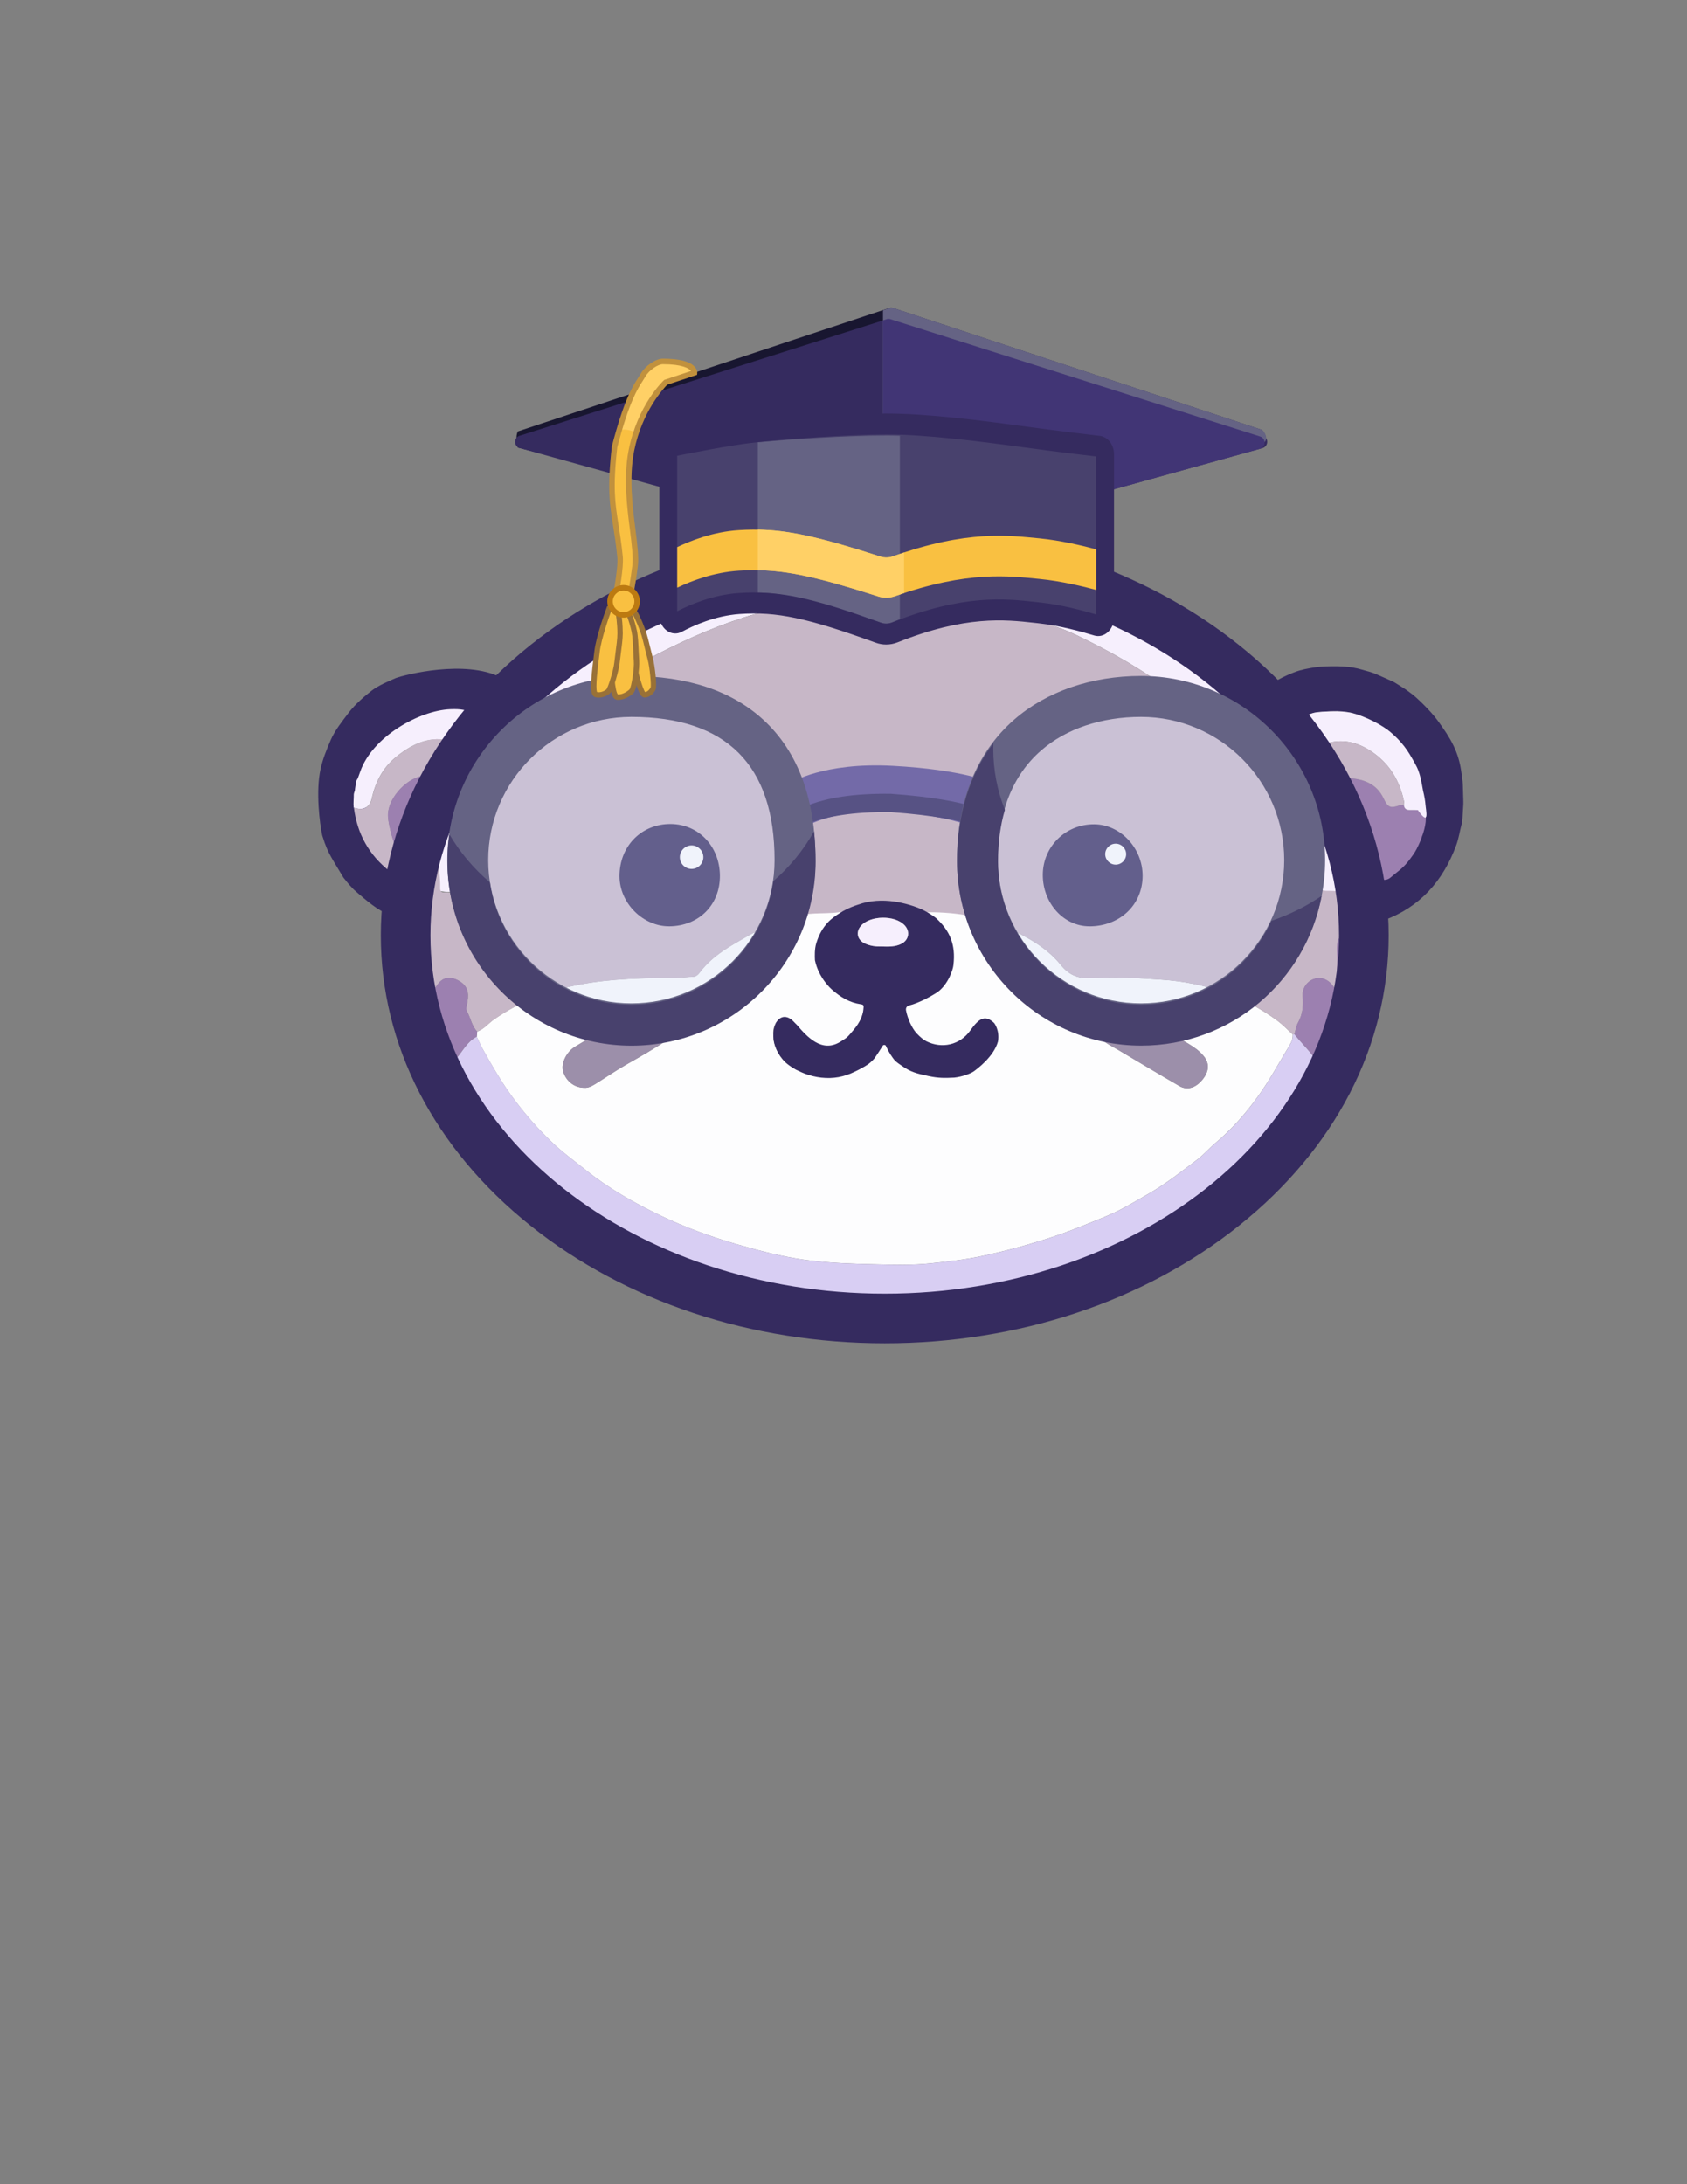 <?xml version="1.0" encoding="UTF-8"?>
<svg xmlns="http://www.w3.org/2000/svg" version="1.1" viewBox="0 0 612 792">
  <rect x="0" y="0" width="612" height="792" fill="#808080" stroke="none"/>
  <defs>
    <style>
      .cls-1 {
        fill: #9c8faa;
      }

      .cls-1, .cls-2, .cls-3, .cls-4, .cls-5, .cls-6, .cls-7, .cls-8, .cls-9, .cls-10, .cls-11, .cls-12, .cls-13, .cls-14, .cls-15, .cls-16, .cls-17, .cls-18, .cls-19 {
        stroke-width: 0px;
      }

      .cls-2 {
        fill: #997137;
      }

      .cls-3 {
        fill: #352b5f;
      }

      .cls-4 {
        fill: #d8cef3;
      }

      .cls-5 {
        fill: #48416d;
      }

      .cls-6 {
        fill: #f6effd;
      }

      .cls-7 {
        fill: #cedbf4;
        opacity: .3;
      }

      .cls-8 {
        fill: #f9c041;
      }

      .cls-9 {
        fill: #c1913d;
      }

      .cls-10 {
        fill: #736aa8;
      }

      .cls-11 {
        fill: #181630;
      }

      .cls-12 {
        fill: #ffd066;
      }

      .cls-13 {
        fill: #c7b7c7;
      }

      .cls-14 {
        fill: #bc7a11;
      }

      .cls-15 {
        fill: #575284;
      }

      .cls-16 {
        fill: #413575;
      }

      .cls-17 {
        fill: #9c80b0;
      }

      .cls-18 {
        fill: #fdfdfe;
      }

      .cls-19 {
        fill: #656384;
      }
    </style>
  </defs>
  <g id="Oscar">
    <g id="OSCAR_HIMSELF" data-name="OSCAR HIMSELF">
      <g id="Oscar_Left_Ear" data-name="Oscar Left Ear">
        <path class="cls-3" d="M145.67,314.82c-7.55-5.89-11.82-13.62-13.02-23.09-.17-1.45-.07-2.96.03-4.35.1-1.4.52-3.72,1.35-6.55,6.45-14.88,18.17-24.67,32.56-22.83,2.48.32,4.84,1.14,7.18,1.99.11.04.2.08.3.12,3.34-4.53,6.83-8.91,10.4-13.16-.76-.29-1.71-.77-3.02-1.42-12.75-6.34-34.35-.97-37.88.34-2.42,1.07-6.16,2.59-8.64,4.49s-6.18,5.06-8.44,8.08c-2.26,3.01-4.94,6.26-6.52,9.91s-2.86,6.84-3.67,10.5c-1.81,8.11-.3,19.92.6,24.07,1.25,4.08,2.14,5.87,3.24,7.85s2.94,4.91,4.4,7.37v.02c.8,1.08,1.78,2.17,2.01,2.47.23.29.65.71.97,1.05.31.34.55.65.98,1.02.43.37,5.88,5.32,9.35,7.31,2.09,1.19,4.1,2.5,6.47,3.1.08.02.15.05.23.07.27-5.95,1.08-11.8,2.36-17.52-.35-.17-.76-.44-1.25-.82Z"/>
        <path class="cls-13" d="M145.83,311.89c-.05.31-.1.63-.15.94-.03.8-.14.97-.26,1.58-.62,3.43-.88,3.71-4.02,1.53-7.55-5.89-11.82-13.62-13.02-23.09,3.43,1.22,5.83.02,6.59-3.45,1.31-5.94,4.01-11.05,8.77-14.93,6.49-5.28,13.79-8.52,22.29-4.94-2.54,3.8-5.08,7.59-7.61,11.39-1.77-.25-3.79.18-5.49.52-6.12,1.23-12.71,8.82-12.14,14.96.5,5.36,3.39,13.21,5.05,15.48Z"/>
        <path class="cls-6" d="M166.03,269.54c-8.5-3.58-15.87-.37-22.36,4.92-4.76,3.88-7.46,8.98-8.77,14.93-.76,3.46-3.17,4.67-6.59,3.45-.17-1.45.07-3.76.03-4.35s.14-1.16.4-1.86c.05-.74.48-3.26.58-3.63s.12.46,1.39-3.29c4.42-12.57,21.29-22.05,32.59-22.54,4.09-.18,5.74.34,8.05,1.27,4.1,1.66,4.38.49-.77,5.23-1.82,1.68-3.03,3.92-4.53,5.9Z"/>
        <path class="cls-17" d="M145.83,311.89c-1.78-2.26-4.58-10.16-5.08-15.53-.57-6.15,6.02-13.74,12.14-14.96,1.7-.34,3.81-.85,5.58-.6-2.29,4.78-4.65,9.54-6.86,14.36-2.15,4.69-3.84,9.54-4.8,14.63-.13.71-.13,1.61-.98,2.1Z"/>
      </g>
      <g id="Oscar_Right_Ear" data-name="Oscar Right Ear">
        <path class="cls-3" d="M471.85,260.49c.45-.3.98-.48,1.31-.65,0,0,2.82-1.53,5.15-1.53,13.27-1.64,18.21,1.88,22.89,7.18,8.1,8.89,11.14,15.31,11.89,20.05,3.83,16.16-5.48,25.62-5.48,25.62-2.04,2.53-3.95,4.09-7.06,5.72-1.04.42-1.95.65-2.65.54,1.32,5.54,2.39,11.11,3.24,16.69.25-.15.54-.27.86-.39,13.16-4.82,21.49-14.29,26.27-27.21.9-2.43,1.26-4.98,1.91-7.46,0,0,.16-.43.26-1.06.1-.63.28-4.28.42-6.42,0-.35,0-.71,0-1.06-.06-1.98-.14-4.39-.18-5.95-.05-1.57-.39-3.39-.49-4.2-.99-7.88-4.05-12.78-8.64-19.08-2.79-3.83-7.95-8.59-9.13-9.46-1.18-.87-2.12-1.65-3.93-2.75-1.81-1.11-2.51-1.65-3.35-2.01-.84-.36-2.67-1.21-3.53-1.57s-3.11-1.43-4.53-1.83-1.67-.47-3.5-.98c-1.83-.51-3.53-.81-6-.99-2.46-.19-6.41-.12-8.37.04-1.97.16-5.33.69-7.74,1.38s-7.12,2.69-10.27,4.9c-.1.07-.2.11-.3.14,3.98,3.9,7.62,8.03,10.95,12.36Z"/>
        <path class="cls-17" d="M514.53,306.58c-.89,1.93-1.42,2.78-2.98,4.86-2.42,3.36-4.68,4.67-7.15,6.8-1.93,1.62-4.85.71-5.16-1.68-1.43-11.16-6.11-21.11-11.24-30.91-.49-.93-1.26-1.8-1.08-2.99.89-.19,1.79-.59,2.65-.52,5.36.41,9.94,2.17,12.42,7.46,1.53,3.28,2.46,3.58,6.07,2.3.37-.13.81-.1,1.21-.15.08,1.38.8,2.01,2.19,1.97.96-.03,1.93.03,2.9.04,1.02.35,2.84,1.81,2.84,1.81.43,3.21-1.28,7.65-1.44,7.97-.19.71-.34,1.12-1.22,3.05Z"/>
        <path class="cls-6" d="M479.32,266.05c-.15-.22-.8-1.59-1.76-2.75s-3.05-3.99-2.75-4.19c2.02-.93,3.31-.85,4.82-1.03,4.75-.26,6.68-.24,9.28.16,4.18.61,10.55,3.52,14.52,6.43,2.16,1.7,5.4,4.56,8,8.89,2.81,4.69,2.95,5.34,3.53,7.13s1.27,5.96,1.27,5.96c.53,2.14.8,3.88.89,5.1.15,2.12,1.62,8.19-2.76,2-.97-.02-1.93-.08-2.9-.04-1.39.05-2.11-.59-2.19-1.97.02-.41.13-.84.05-1.23-1.46-6.93-4.79-12.83-10.45-17.07-5.07-3.79-10.78-5.82-17.29-3.99-.36-.03-.69-.83-.85-1.08l-1.4-2.33Z"/>
        <path class="cls-13" d="M478.6,269.59c.99-.03,2.04.13,2.97-.13,6.51-1.83,12.22.2,17.29,3.99,5.66,4.23,8.99,10.14,10.45,17.07.08.39-.03.82-.05,1.23-.41.05-.84.02-1.21.15-3.61,1.29-4.53.98-6.07-2.3-2.47-5.29-7.05-7.05-12.42-7.46-.87-.07-1.77.33-2.65.52-.78-.33-1.44-.84-1.78-1.62-1.8-4.04-4.09-7.78-6.53-11.45Z"/>
      </g>
      <g id="Oscar_Head_Shape" data-name="Oscar Head Shape">
        <path class="cls-6" d="M437.51,246.03c-1.26-.99-6.57-5.14-7.02-5.47s-1.41-1.06-2.63-1.9-3.66-2.51-5.33-3.62-4.57-3.02-5.69-3.8-6.07-3.44-8.69-4.86-9.48-2.28-12.16-3.54-5.51-2.22-7.95-3.1-12.68-4.35-15.55-5.32-4.93-1.2-4.93-1.2l-3.51-.98-6.99-1.69-4.99-.98-9.23-1.79c-2.01-.16-4.18-.6-7.72-.78-.65-.03-4.06-.24-7.08-.13-4.62-.24-9.58-.19-11.1-.23-1.34,0-3.89.01-4.41,0-3.9-.02-11.33.79-12.82,1.08s-4.34.8-5.4,1.04-3.07.63-3.42.69-.53.07-.76.1-3.55.75-3.78.81-.8.08-1.21.19-2.29.62-2.98.74-1.19.18-1.45.27-2.01.63-2.55.72-1.16.23-1.83.38-2.25.62-2.63.73-2.64.8-3.05.86-.63.12-.94.18c-4.31.57-7.38,2.43-7.82,2.5s-1.21.24-1.7.4l-2.31.84-2.15.83c-2.01.6-5.05.35-6.26.86-6.31,2.67-17.96,8.6-18.48,8.94s-1.41.97-1.73,1.1-10.78,6.74-11.62,7.26-2.44,1.7-3.36,2.29l-3.31,2.14c-2.22,1.45-4.33,3.7-4.8,4.06s-2.26,1.55-2.26,1.55c-1,.83-.81.72-2.25,1.99-3.46,3.06-11.56,4.55-14.75,7.89-.45.47-.77.88-1.41,1.55s-3.97,4.5-3.97,4.5c-.39.43-.41.46-.73.83s-1.49,1.78-1.78,2.14-.47.6-.69.88-.97,1.2-1.3,1.62-.5.55-.75.83l-1.95,2.57c-.32.42-5.93,8.45-6.32,9.08s-.49.87-.74,1.31l-1.46,2.55c-.23.41-3.07,8.77-3.5,12.02-1.51,7.41-1.72,8.06-2.13,10.02-.07.35-.16,1.81-.16,3.04-.28.88-.42,1.03-.48,1.28l-.98,2.17c-.62,1.55-1.97,5.72-2.21,7.48-.04,1.18.87,2.37,2.46,2.14,1.36-.2,5.86,1.46,6.28-1.08.89-5.45,3.04-10.47,5.24-15.47,4.7-10.69,10.82-20.45,18.35-29.43,7.31-8.71,15.53-16.42,24.39-23.4,8.05-6.35,16.58-12.04,25.79-16.74,11.55-5.89,23.34-11.01,35.84-14.55,13.33-3.77,26.91-5.76,40.71-6.29,12.7-.48,25.36.13,37.8,2.97,6.06,1.38,12.08,2.92,18.06,4.58,6.56,1.82,13.18,3.67,19.29,6.62,12.26,5.91,24.13,12.5,34.96,20.89,12.09,9.37,23.01,19.91,32.25,32.05,8.06,10.6,14.74,22.07,18.4,35.07,1.37,5.84,4.88,4.83,10.48,5.03,0-1.43-.38-2.35-.6-3.13-1.89-7.75-7.57-31.53-10.8-38.84-13.08-21.44-27.5-27.28-35.14-33.15-.91-.8-1.36-1.23-2.62-2.21Z"/>
        <path class="cls-18" d="M343.26,355.78c4.88-6.6,2.19-19.84-6-23.75-.9-.29-2.31-1.18-2.13-2.18s2.44-.73,3.85-.64c12.32.78,17.9,3.56,25.63,6.87,7.55,3.36,14.96,7.3,20.21,13.8,3.26,4.03,6.77,5.07,11.56,4.77,8.39-.52,16.82.01,25.18.59,15.26,1.07,29.42,5.7,41.86,14.88,1.98,1.47,3.7,3.3,5.54,4.96.06,1.46-.42,2.75-1.17,3.99-3.82,6.31-7.31,12.8-11.66,18.79-4.46,6.15-9.44,11.77-15.28,16.65-2.23,1.86-4.09,4.12-6.43,5.88-5.8,4.37-11.48,8.88-17.83,12.51-4.96,2.84-9.83,5.84-15.12,8.02-6.5,2.68-12.98,5.39-19.68,7.59-8.35,2.74-16.81,5.07-25.39,6.9-6.13,1.31-12.37,2.01-18.61,2.67-6.82.73-13.63.51-20.43.36-8.45-.2-16.95-.46-25.3-1.62-8.27-1.14-16.41-3.26-24.47-5.58-9.54-2.75-18.89-6.13-27.81-10.4-9.54-4.57-18.76-9.79-27.12-16.45-4.41-3.52-8.99-6.86-13.02-10.78-4.52-4.38-8.69-9.12-12.52-14.16-4.59-6.02-8.37-12.53-12.04-19.12-.8-1.44-1.44-2.96-2.15-4.45.06-.61.12-1.22.18-1.82,2.47-.91,4.08-3.02,6.17-4.47,9.45-6.57,19.83-10.48,31.12-12.61,11.6-2.19,23.25-2.35,34.95-2.44,1.99-.01,3.97-.32,5.96-.37,1.39-.04,2.1-.98,2.79-1.88,4.49-5.84,10.81-9.28,16.99-12.81,5.55-3.17,11.5-5.46,17.67-7.28,5.83-1.71,7.4-1.75,13.3-3.05,3.73-.67,4.63-.03,4.91.46.63,1.08-6.36,3.69-9.96,11.59-1.39,2.61-1.27,4.67-.09,9.54,2.54,6.31,10.4,11.81,13.6,12.47,2.49.52,4.47-.52,2.34,4.75-1.22,4.47-5.75,8.65-5.75,8.65-5.36,3.71-8.33,4.8-15.67-1.98-1.78-1.64-3.39-3.99-3.39-3.99l-.02-.02c-2.02-2.34-4.45-2.23-6.52.3l-.05.05c-1.13,2.04-1,2.88-.87,5.63s2.53,7.46,5.05,9.2,9.73,4.13,12.31,4.19c9.55.09,12.77-2.22,14.52-3.21s4.24-3.6,4.24-3.6c1.29-1.34,2.03-2.3,2.51-3.81.08-.14.46-1.58,1.57-1.63,1.19,0,1.79.71,1.88,1.36s1.17,3.65,4.48,6.54c2.38,2.07,9.9,4.57,14.4,4.31s6.58-.42,8.4-1.06,5.9-3.44,9.11-7.62c1.6-2.08,1.87-3.61,1.84-6.28-.06-4.2-1.2-4.16-1.2-4.16-1.46-1.13-3.03-.99-5.36.64-1.26.87-2.03,2.42-2.89,3.62-2.45,3.39-7.41,5.24-11.22,4.5s-7.3-2.77-8.73-4.3-2.75-5.43-3.48-7.28c-.92-2.33.16-3.74,2.47-4.45s9.64-2.89,12.78-7.77ZM211.97,394.42c1.46.14,2.89-.68,4.32-1.56,3.8-2.37,7.48-4.91,11.39-7.11,4.98-2.8,9.92-5.7,14.72-8.79,3.34-2.15,4.19-5.41,2.69-8.39-1.79-3.56-5.84-5.5-9.33-4.44-2.88.87-5.44,2.38-8,3.94-6.36,3.89-12.81,7.63-19.19,11.49-3.12,1.89-5.1,6.1-4.3,8.86,1.04,3.57,3.99,5.96,7.69,6.01ZM404.16,364.28c-3.36.03-5.95,1.9-7.3,5.06-1.32,3.08.49,5.07,2.32,7.03,1.78,1.91,4.17,2.97,6.39,4.28,7.43,4.38,14.81,8.84,22.28,13.15,2.86,1.65,5.93.67,8.34-2.28,2.47-3.02,2.65-5.91.47-8.59-1.49-1.82-3.39-3.17-5.39-4.37-6.48-3.87-12.96-7.75-19.45-11.61-2.37-1.41-4.78-2.71-7.66-2.67Z"/>
        <path class="cls-4" d="M476.03,396.11c-2.91,7.58-13.5,27.62-36.93,44.71-10.26,6.37-21.6,15.81-52.8,27.11-13.13,4.52-51.53,10.16-67.34,10.16s-46.34-5.03-58.45-8.33-30.71-10.69-30.71-10.69c-9.15-4.49-17.98-9.54-26.25-15.52-7.37-5.34-13.69-11.74-19.52-18.7-.88-1.05-.71-2.82-2.36-3.26-1.35-1.82-1.21-1.52-4.04-5.46-2.83-3.94-5.32-8.9-9.41-16.05-.64-1.49-1.11-2.59-1.66-3.88.09-1.83-.89-3.36-1.64-4.84-1.43-2.83-1.42-5.3.72-7.71,2.36-2.66,3.92-6.07,7.32-7.75.71,1.48,1.35,3.01,2.15,4.45,3.66,6.59,7.45,13.1,12.04,19.12,3.83,5.03,8.01,9.77,12.52,14.16,4.04,3.92,8.61,7.26,13.02,10.78,8.36,6.66,17.58,11.88,27.12,16.45,8.92,4.27,18.27,7.65,27.81,10.4,8.05,2.32,16.2,4.43,24.47,5.58,8.35,1.15,16.85,1.42,25.3,1.62,6.8.16,13.61.37,20.43-.36,6.25-.66,12.48-1.37,18.61-2.67,8.59-1.83,17.04-4.16,25.39-6.9,6.69-2.2,13.18-4.91,19.68-7.59,5.28-2.18,10.16-5.18,15.12-8.02,6.35-3.63,12.03-8.14,17.83-12.51,2.34-1.77,4.2-4.02,6.43-5.88,5.84-4.88,10.82-10.49,15.28-16.65,4.34-5.99,7.84-12.48,11.66-18.79.75-1.24,1.24-2.53,1.17-3.99.2-.03.4-.06.6-.1,2.52,3.24,5.56,6.03,7.87,9.47.97,1.44,1.27,2.51.63,4.05-1.1,2.66-1.48,4.74-2.05,7.61"/>
        <path class="cls-13" d="M485.97,340.61c0-.62,1.01-1.88.92-2.54-.09-.66-.16-1.38-.23-2.06-.07-.68-.14-2.14-.18-2.95s-.29-2.22-.42-3.02c-.13-.8,0,0-.13-.96-.13-.96-.18-1.36-.28-2.06s0,0-.08-.97-.5-1.83-.62-2.78c-.02-.13-.06-.17-.06-.17l-.75-.03c-5.21-.25-6.39.86-7.96-4.72-3.66-12.99-10.33-24.47-18.4-35.07-9.23-12.14-20.15-22.69-32.25-32.05-10.83-8.39-22.71-14.98-34.96-20.89-6.11-2.95-12.73-4.8-19.29-6.62-5.98-1.66-12.01-3.2-18.06-4.58-12.45-2.83-25.1-3.45-37.8-2.97-13.8.52-27.38,2.51-40.71,6.29-12.5,3.54-24.29,8.65-35.84,14.55-9.21,4.7-17.74,10.39-25.79,16.74-8.86,6.99-17.09,14.69-24.39,23.4-7.53,8.98-13.65,18.74-18.35,29.43-2.2,5-4.34,10.02-5.24,15.47-.42,2.54-2.46,1.31-3.82,1.51-1.59.23-1.66-.92-1.62-2.1.09-2.57-.39-5.26-.53-7.88-1.79,3.87-2.99,11.61-3.09,12.35-.1.74-.32,2.33-.42,3.91-.11,1.58-.14,2.02-.22,2.94-.23,2.38-.54,5.51-.75,7.56-.21,2.04.39,12.45,1.89,16.69.35.43.71.87,1.17,1.44,1.17-1.67,2.23-3.51,4.48-3.79,1.8-.22,3.39.34,4.89,1.35,2.98,2.02,3.08,4.76,2.27,8.4-.21.96-.35,1.59.13,2.46,1.31,2.35,1.66,5.19,3.65,7.2,2.47-.91,4.08-3.02,6.17-4.47,9.45-6.57,19.83-10.48,31.12-12.61,11.6-2.19,23.25-2.35,34.95-2.44,1.99-.01,3.97-.32,5.96-.37,1.39-.04,2.1-.98,2.79-1.88,4.49-5.84,10.81-9.28,16.99-12.81,5.55-3.17,11.5-5.46,17.67-7.28,5.83-1.71,11.81-.51,17.72-1.82.33-.07.75.24,1.13.37,9.3-3.92,18.31-3.84,27.46,0,10.37-.16,20.23,1.16,29.54,5.31,7.55,3.36,14.96,7.3,20.21,13.8,3.26,4.03,6.77,5.07,11.56,4.77,8.39-.52,16.82.01,25.18.59,15.26,1.07,29.42,5.7,41.86,14.88,1.98,1.47,3.7,3.3,5.54,4.96.2-.03.4-.06.6-.1.43-1.41.64-2.94,1.34-4.19,1.68-3.03,1.94-6.15,1.66-9.54-.25-3,1.71-5.54,4.24-6.32,2.59-.8,5.17.26,6.98,2.86.18.26.34.59,1.23.33,0-2.77-.11-5.72.03-8.65.14-2.95.93-8.24.93-8.86Z"/>
        <path class="cls-17" d="M474.99,396.57c.57-2.87,1.98-5.42,3.08-8.08.64-1.54.34-2.6-.63-4.05-2.31-3.44-5.35-6.23-7.87-9.47.43-1.41.64-2.94,1.34-4.2,1.68-3.03,1.94-6.15,1.66-9.54-.25-3,1.71-5.54,4.24-6.32,2.59-.8,5.17.26,6.98,2.86.18.26.34.59,1.23.33,0-2.77-.11-5.72.03-8.65.14-2.95-.53-6.32.45-9.23.43.37.93,1.01.96,1.51.83,14.66-.67,29.39-5.75,43.28-1.17,3.19-2.36,6.37-3.7,9.48-.35.81-1.04,1.65-2.01,2.06Z"/>
        <path class="cls-17" d="M172.94,375.89c-3.4,1.67-4.97,5.09-7.32,7.75-2.13,2.4-2.15,4.88-.72,7.71.75,1.49,1.74,3.02,1.64,4.84-1.82-2.3-2.68-5.1-3.49-7.8-1.95-6.48-3.73-13.03-5.23-19.63-.87-3.83-1.66-7.75-1.29-11.76.35.43.71.87,1.17,1.44,1.17-1.67,2.23-3.51,4.48-3.79,1.8-.22,3.39.34,4.89,1.35,2.98,2.02,3.08,4.76,2.27,8.4-.21.96-.35,1.59.13,2.46,1.31,2.35,1.66,5.19,3.65,7.2-.06.61-.12,1.22-.18,1.82Z"/>
      </g>
      <path id="Oscar_Right_Whisker" data-name="Oscar Right Whisker" class="cls-1" d="M211.97,394.42c-3.71-.04-6.65-2.44-7.69-6.01-.8-2.75,1.17-6.97,4.3-8.86,6.38-3.86,12.83-7.6,19.19-11.49,2.56-1.56,5.11-3.07,8-3.94,3.49-1.05,7.54.89,9.33,4.44,1.5,2.98.64,6.24-2.69,8.39-4.8,3.1-9.74,5.99-14.72,8.79-3.91,2.2-7.59,4.74-11.39,7.11-1.43.89-2.86,1.71-4.32,1.56Z"/>
      <path id="Oscar_Left_Whisker" data-name="Oscar Left Whisker" class="cls-1" d="M404.16,364.28c2.88-.05,5.29,1.26,7.65,2.67,6.49,3.86,12.97,7.74,19.45,11.61,2.01,1.2,3.91,2.54,5.39,4.37,2.18,2.68,2,5.57-.47,8.59-2.41,2.95-5.49,3.93-8.34,2.28-7.47-4.31-14.85-8.77-22.28-13.15-2.21-1.31-4.6-2.36-6.39-4.28-1.83-1.96-3.64-3.95-2.32-7.03,1.35-3.16,3.94-5.03,7.3-5.06Z"/>
      <g id="Oscar_Nose_and_Mouth" data-name="Oscar Nose and Mouth">
        <path class="cls-3" d="M321.46,379.43c-.09-.33-.29-.53-.69-.53-.48,0-.56.34-.72.59s-2.32,3.68-3,4.49c-1.85,2.01-2.82,2.35-3.92,3.03s-3.12,1.62-3.12,1.62c-3.82,1.86-7.66,2.59-12.04,2.12s-7.7-2.17-7.7-2.17c-8.29-3.42-11.5-11.64-8.8-17.62.41-.89,2.86-4.31,6.57-.36l1.03,1.01c3.65,4.27,8.99,10.22,15.63,6.23,1.76-1.13,2.42-1.36,3.77-2.99s4.32-4.6,4.74-8.78c.14-1.37.26-1.77-.98-1.93-4.17-.61-7.41-2.65-10.5-5.37,0,0-4.75-4.07-6.09-10.59-.07-1.4-.16-4.06.47-6.12.93-3.03,2.23-5.56,4.53-7.93,0,0,3.92-4.02,10.7-6.11,8.59-3.13,18.12-.47,23.07,1.73,3.09,1.45,5.13,3.13,5.13,3.13,5.03,4.6,7.21,9.54,6.34,17.05-.17,1.84-2,7.06-5.71,9.77-1.92,1.29-6.63,3.98-10.45,4.91-.81.2-1.19.96-1.04,1.77.56,2.92,2.04,6.26,3.78,8.24,1.53,1.58,2.38,2.3,3.65,2.98,5.53,2.73,12.1,1.42,15.93-3.99,2.98-4.21,5.27-5.82,8.6-2.67,0,0,2.08,2.52,1.41,6.68-1.5,5.53-7.64,10.03-8.77,10.85s-4.32,1.99-7.08,2.27c-3.22.15-5.65.25-9.37-.56-4.29-.94-6.4-1.38-9.86-3.84-.46-.36-1.72-1.06-2.64-2.15-.64-.86-1.65-2.17-2.88-4.77ZM319.6,343.19c2.87.1,5.2.13,7.36-.94,2.8-1.39,3.33-4.56,1.16-6.81-3.52-3.66-12.39-3.54-15.76.22-1.98,2.22-1.43,5.07,1.23,6.37,2.08,1.02,4.28,1.23,6.01,1.16Z"/>
        <path class="cls-6" d="M319.6,343.19c-1.73.07-3.94-.14-6.01-1.16-2.65-1.31-3.21-4.16-1.23-6.37,3.36-3.75,12.24-3.88,15.76-.22,2.17,2.25,1.64,5.42-1.16,6.81-2.16,1.07-4.49,1.04-7.36.94Z"/>
      </g>
      <g id="Oscar_Eyes" data-name="Oscar Eyes">
        <g id="Oscar_Right_Eye" data-name="Oscar Right Eye">
          <path class="cls-3" d="M395.15,335.88c-9.3-.03-16.86-8.39-16.85-18.63.01-10.3,8.28-18.44,18.67-18.36,9.55.07,17.59,8.68,17.54,18.78-.05,10.46-8.32,18.25-19.36,18.22Z"/>
          <circle class="cls-18" cx="404.74" cy="309.72" r="3.8"/>
        </g>
        <g id="Oscar_Left_Eye" data-name="Oscar Left Eye">
          <path class="cls-3" d="M261.16,317.41c.13,10.6-7.55,18.36-18.3,18.47-9.56.1-18.12-8.39-18.12-18.18,0-10.75,7.64-18.5,17.62-18.9,10.64-.43,18.67,7.76,18.8,18.62Z"/>
          <circle class="cls-18" cx="250.89" cy="310.81" r="4.26"/>
        </g>
      </g>
      <path id="Outline" class="cls-3" d="M320.96,487.08c-48.46,0-94.1-15.15-128.52-42.66-35.01-27.98-54.29-65.36-54.29-105.26s19.28-77.28,54.29-105.26c34.42-27.51,80.06-42.66,128.52-42.66s94.1,15.15,128.52,42.66c35.01,27.98,54.29,65.36,54.29,105.26s-19.28,77.28-54.29,105.26c-34.42,27.51-80.06,42.66-128.52,42.66ZM320.96,209.25c-90.88,0-164.81,58.28-164.81,129.92s73.93,129.92,164.81,129.92,164.81-58.28,164.81-129.92-73.93-129.92-164.81-129.92Z"/>
    </g>
    <g id="Glasses">
      <g id="Nosebit">
        <path class="cls-10" d="M359.47,303.62s-4.63-6.73-36.19-9.58c-28.69-.53-36.19,9.58-36.19,9.58v-19.89s11.61-7.37,36.65-6.04c25.93,1.37,35.73,6.04,35.73,6.04v19.89Z"/>
        <path class="cls-15" d="M323.28,287.84c-28.69-.43-36.19,7.72-36.19,7.72v6.65s7.5-8.15,36.19-7.72c31.56,2.29,36.19,7.72,36.19,7.72v-6.65s-4.63-5.43-36.19-7.72Z"/>
      </g>
      <g id="Left_Lens" data-name="Left Lens">
        <circle class="cls-7" cx="229.21" cy="311.89" r="58.13"/>
        <path class="cls-19" d="M229.05,378.67c-36.82,0-66.78-29.96-66.78-66.78s29.96-66.78,66.78-66.78c20.29,0,36.4,5.35,47.89,15.91,12.54,11.52,18.89,28.64,18.89,50.87,0,36.82-29.96,66.78-66.78,66.78ZM229.05,259.95c-28.64,0-51.94,23.3-51.94,51.94s23.3,51.94,51.94,51.94,51.94-23.3,51.94-51.94c0-34.46-17.48-51.94-51.94-51.94Z"/>
        <path class="cls-5" d="M280.53,319.51c-3.49,25.27-25.22,44.81-51.44,44.81s-47.7-19.3-51.38-44.36c-5.89-5.03-10.86-10.9-14.67-17.41-.48,3.21-.73,6.49-.73,9.84,0,36.82,29.96,66.78,66.78,66.78s66.78-29.96,66.78-66.78c0-3.8-.2-7.43-.57-10.92-3.78,6.75-8.79,12.85-14.78,18.06Z"/>
      </g>
      <g id="Right_lens" data-name="Right lens">
        <circle class="cls-7" cx="413.52" cy="311.89" r="58.13"/>
        <path class="cls-19" d="M413.94,378.67c-36.82,0-66.78-29.96-66.78-66.78,0-21.52,7.2-39.16,20.83-51.01,11.7-10.17,28.02-15.78,45.95-15.78,36.82,0,66.78,29.96,66.78,66.78s-29.96,66.78-66.78,66.78ZM413.94,259.95c-14.35,0-27.21,4.31-36.21,12.14-10.44,9.07-15.73,22.47-15.73,39.8,0,28.64,23.3,51.94,51.94,51.94s51.94-23.3,51.94-51.94-23.3-51.94-51.94-51.94Z"/>
        <path class="cls-5" d="M461.23,333.92c-8.2,17.91-26.29,30.39-47.24,30.39-28.64,0-51.94-23.3-51.94-51.94,0-6.86.84-13.09,2.49-18.69-2.72-6.93-4.21-14.37-4.21-22.12,0-.68.03-1.35.05-2.03-8.64,11.22-13.17,25.81-13.17,42.84,0,36.82,29.96,66.78,66.78,66.78,32.61,0,59.67-23.35,65.48-54.31-5.57,3.81-11.6,6.78-18.24,9.07Z"/>
      </g>
    </g>
  </g>
  <g id="Hat">
    <g id="Michael_Hat" data-name="Michael Hat">
      <g>
        <path class="cls-11" d="M187.83,162.29c-.12-2.29-.96-3.52,0-5.85l134.88-44.79c.38-.1.77-.1,1.15,0l133.91,44.24c1.92,2.04,1.94,4.44-.38,5.08l-134.11,35.05-135.45-33.73Z"/>
        <path class="cls-3" d="M322.66,199.64l-134.07-37.16c-2.31-.64-2.28-3.94.05-4.53l134.07-42.51c.38-.1.77-.1,1.15,0l134.07,42.51c2.33.59,2.36,3.88.05,4.53l-134.07,37.16c-.41.11-.84.11-1.25,0Z"/>
        <path class="cls-19" d="M457.92,155.89l-133.91-44.24c-.38-.1-.77-.1-1.15,0l-2.54.84v82.75l3.12.78,134.11-35.05c2.31-.64,2.3-3.04.38-5.08Z"/>
        <path class="cls-16" d="M456.99,158.22l-134.07-42.51c-.38-.1-.77-.1-1.15,0l-1.47.47v83.34l1.42.39c.41.11.84.11,1.25,0l134.07-37.16c2.31-.64,2.28-3.94-.05-4.53Z"/>
        <path class="cls-5" d="M400.91,223.88c0,1.94-1.57,3.36-3.18,2.87-4.43-1.36-12.82-3.68-20.64-4.51-10.91-1.17-25.93-3.52-52.47,7.08-1.94.77-4.04.81-5.99.11-26.16-9.5-37-11.5-50.53-10.57-9.32.64-17.58,4.36-22.08,6.79-1.68.91-3.6-.52-3.6-2.69v-58.39c0-1.44.89-2.68,2.11-2.92,5.3-1.06,19.37-3.81,27.54-4.8,10.22-1.24,34.81-3.09,49.59-3.09s34.83,2.61,50.85,4.78c11.92,1.62,21.82,2.78,26.11,3.27,1.3.15,2.28,1.42,2.28,2.95v59.12Z"/>
        <path class="cls-19" d="M321.33,157.93c-13.42,0-34.9,1.35-46.4,2.43v54.51c10.78.2,21.92,3.55,43.36,10.46,1.76.6,3.11,1.44,6.08.08.71-.32,1.29-.51,2.08-.8v-66.6c-1.76-.05-3.48-.09-5.12-.09Z"/>
        <path class="cls-3" d="M321.48,233.72c-1.29,0-2.58-.22-3.81-.67-24.8-9-35.87-11.34-49.38-10.41-8.94.62-16.94,4.3-20.91,6.44-1.8.97-3.87.8-5.54-.45-1.67-1.25-2.66-3.37-2.66-5.69v-58.39c0-3.3,2.02-6.1,4.8-6.66,5.61-1.12,19.55-3.84,27.75-4.83,10.46-1.27,35.11-3.11,49.93-3.11s34.1,2.48,51.22,4.81c12.13,1.65,22.26,2.83,26.05,3.27,2.97.34,5.21,3.23,5.21,6.73v59.12c0,2.11-.82,4.06-2.25,5.35-1.43,1.29-3.25,1.73-4.99,1.19-4.24-1.3-12.48-3.59-20.11-4.41l-1.64-.18c-10.51-1.16-24.9-2.74-49.49,7.08-1.35.54-2.77.81-4.19.81ZM273.69,214.86c12.06,0,23.73,2.89,45.9,10.94,1.28.47,2.7.44,3.98-.07,25.91-10.35,41.1-8.67,52.19-7.45l1.62.18c7.58.81,15.64,2.97,20.27,4.35v-57.3c-4.94-.57-14.3-1.68-25.52-3.21-16.94-2.3-36.2-4.76-50.48-4.76s-38.94,1.82-49.26,3.07c-7.74.94-20.86,3.47-26.74,4.64v56.4c4.65-2.4,12.95-5.96,22.24-6.6,1.97-.14,3.88-.21,5.78-.21Z"/>
        <path class="cls-8" d="M268.1,206.94c13.53-.82,24.37.95,50.53,9.35,1.95.63,4.05.59,5.99-.09,26.54-9.38,41.56-7.3,52.47-6.27,7.78.74,16.12,2.77,20.57,3.98v-14.72c-4.45-1.2-12.79-3.24-20.57-3.98-11.02-1.04-26.22-3.15-53.25,6.55-1.43.51-2.98.53-4.42.07-26.73-8.62-37.65-10.44-51.32-9.61-9.57.58-18.02,4.04-22.43,6.17v14.69c.12-.04.24-.08.35-.14,4.5-2.15,12.76-5.44,22.08-6Z"/>
        <path class="cls-12" d="M323.84,201.75c-1.43.51-2.98.53-4.42.07-22.19-7.16-33.48-9.62-44.49-9.78v14.72c10.88.16,22.03,2.57,43.7,9.53,1.95.63,4.05.59,5.99-.09,1.14-.4,2.25-.78,3.35-1.14v-14.72c-1.35.44-2.72.91-4.13,1.42Z"/>
      </g>
      <g id="Tissle_thingy" data-name="Tissle thingy">
        <g>
          <path class="cls-8" d="M251.93,135.16l-10.42,3.46s-9.29,8.72-12.45,24.72,2.37,33.69,1.32,41.98-2.31,13.74-2.31,13.74h-5.34s2.69-12.34,2.2-17.2c-1.62-16.24-4.38-18.85-1.98-39.88,5.17-19.79,8.54-22.78,10.31-25.91,1.55-2.75,5.13-5.01,7.2-5.01,11.86,0,11.47,4.11,11.47,4.11Z"/>
          <path class="cls-12" d="M240.58,131.05c-2.07,0-5.65,2.26-7.2,5.01-1.57,2.78-4.4,5.45-8.63,19.85,1.08-.19,2.15-.2,3.21,0,1.02.2,1.97.6,2.87,1.15,3.94-11.99,10.8-18.45,10.8-18.45l10.42-3.46s.39-4.11-11.47-4.11Z"/>
          <path class="cls-9" d="M228.86,220.05h-7.38l.26-1.21c.03-.12,2.65-12.24,2.19-16.89-.47-4.67-1.03-8.24-1.53-11.4-1.25-7.91-2.16-13.62-.44-28.7l.03-.14c4.4-16.84,7.58-21.74,9.48-24.67.34-.53.65-1,.92-1.47,1.63-2.89,5.48-5.52,8.07-5.52h.02c5.88,0,9.75.98,11.52,2.93.99,1.09.95,2.09.93,2.28l-.06.65-10.82,3.59c-1.19,1.2-9.17,9.67-12.01,24.03-1.9,9.62-.59,20.02.47,28.37.69,5.47,1.29,10.19.86,13.53-1.05,8.24-2.31,13.78-2.32,13.84l-.18.78ZM223.96,218.05h3.3c.38-1.78,1.31-6.51,2.12-12.87.39-3.1-.19-7.7-.86-13.03-1.07-8.5-2.41-19.08-.45-29.01,3.19-16.13,12.36-24.89,12.75-25.25l.16-.15,9.71-3.22c-.72-1-3.28-2.46-10.22-2.46h-.02c-1.71,0-4.96,2.08-6.33,4.5-.29.51-.61,1.01-.98,1.58-1.83,2.82-4.9,7.55-9.21,24.02-1.68,14.76-.79,20.35.44,28.09.5,3.18,1.08,6.78,1.55,11.51.41,4.1-1.3,13.03-1.97,16.3Z"/>
        </g>
        <g id="Tassles">
          <g>
            <path class="cls-8" d="M227.01,221.16s.47,10.4,1.85,15.92,3.54,14.88,5,14.86,2.54-1.29,3.03-2.2-.25-8.08-.98-10.76-1.8-7.75-2.74-10.33c-.71-1.95-3.85-9.82-5.01-8.65l-1.16,1.17Z"/>
            <path class="cls-2" d="M233.86,252.92c-1.69,0-2.72-2.6-5.5-13.8l-.45-1.8c-1.39-5.55-1.86-15.68-1.88-16.11l-.02-.43,1.47-1.47c.34-.34.8-.48,1.26-.37,1.9.42,4.38,6.7,5.36,9.38.65,1.79,1.35,4.66,1.96,7.2.29,1.21.57,2.34.8,3.21.62,2.31,1.63,10.09.89,11.47-.69,1.3-2.08,2.7-3.88,2.72h-.02ZM228.01,221.55c.11,2.01.62,10.57,1.8,15.3l.45,1.81c.9,3.63,2.74,11.07,3.8,12.3.86-.13,1.59-.95,1.98-1.67.26-.87-.34-7.37-1.06-10.04-.24-.89-.52-2.03-.82-3.26-.6-2.49-1.28-5.3-1.9-6.99-1.14-3.13-2.87-6.87-3.77-7.92l-.49.49Z"/>
          </g>
          <g>
            <path class="cls-8" d="M223.5,220.94s-2.47,10.67-2.14,16.38.59,15.4,2.69,15.45,4.04-1.2,5.01-2.11,2.08-8.29,1.85-11.06-.24-8.02-.81-10.71c-.43-2.03-2.56-10.24-4.58-9.1l-2.02,1.14Z"/>
            <path class="cls-2" d="M224.17,253.76s-.1,0-.15,0c-2.41-.06-3.02-4.33-3.55-14.52l-.1-1.85c-.33-5.78,2.06-16.22,2.17-16.66l.1-.42,2.4-1.35c.51-.29,1.09-.31,1.62-.07,2.48,1.12,4.2,8.93,4.39,9.81.4,1.89.53,4.88.65,7.52.05,1.25.11,2.41.18,3.31.2,2.35-.72,10.52-2.15,11.86-1.24,1.16-3.33,2.37-5.56,2.37ZM224.36,221.57c-.44,1.98-2.31,10.81-2.03,15.71l.1,1.86c.19,3.55.62,11.87,1.77,12.7h.01c1.56,0,3.24-1.01,4.18-1.88.66-.83,1.77-7.54,1.54-10.26-.08-.92-.13-2.11-.19-3.39-.11-2.56-.24-5.47-.61-7.2-.84-3.95-2.47-8.13-3.28-8.44l-1.49.9Z"/>
          </g>
          <g>
            <path class="cls-8" d="M221.02,220.57s-3.73,9.94-4.42,15.6c-.69,5.66-2.09,15.19-.42,15.67s3.41-.35,4.33-1.04,3.03-7.69,3.3-10.45,1.14-7.9,1.13-10.65c0-2.08-.33-10.54-2.13-9.84l-1.8.7Z"/>
            <path class="cls-2" d="M217.21,252.97c-.43,0-.87-.06-1.3-.18-1.95-.56-1.83-4.39-.51-14.89l.23-1.85c.69-5.71,4.32-15.41,4.47-15.83l.15-.41,2.2-.86c.48-.19.99-.13,1.42.16,1.87,1.27,2.04,8.43,2.05,10.59,0,1.91-.38,4.86-.73,7.45-.17,1.24-.32,2.4-.41,3.3-.24,2.4-2.29,10.09-3.69,11.13-.97.73-2.4,1.38-3.89,1.38ZM216.61,250.95c1.19.26,2.52-.32,3.32-.92.66-.73,2.64-7.01,2.92-9.76.09-.92.25-2.09.41-3.36.34-2.54.72-5.41.71-7.19-.01-3.4-.48-7.75-1.08-8.82l-1.1.43c-.7,1.92-3.63,10.13-4.22,14.97l-.23,1.85c-.47,3.73-1.43,11.41-.73,12.8Z"/>
          </g>
        </g>
        <g>
          <circle class="cls-8" cx="226.22" cy="218.05" r="4.91"/>
          <path class="cls-14" d="M226.22,223.96c-3.26,0-5.91-2.65-5.91-5.91s2.65-5.91,5.91-5.91,5.91,2.65,5.91,5.91-2.65,5.91-5.91,5.91ZM226.22,214.15c-2.15,0-3.91,1.75-3.91,3.91s1.75,3.91,3.91,3.91,3.91-1.75,3.91-3.91-1.75-3.91-3.91-3.91Z"/>
        </g>
      </g>
    </g>
  </g>
</svg>